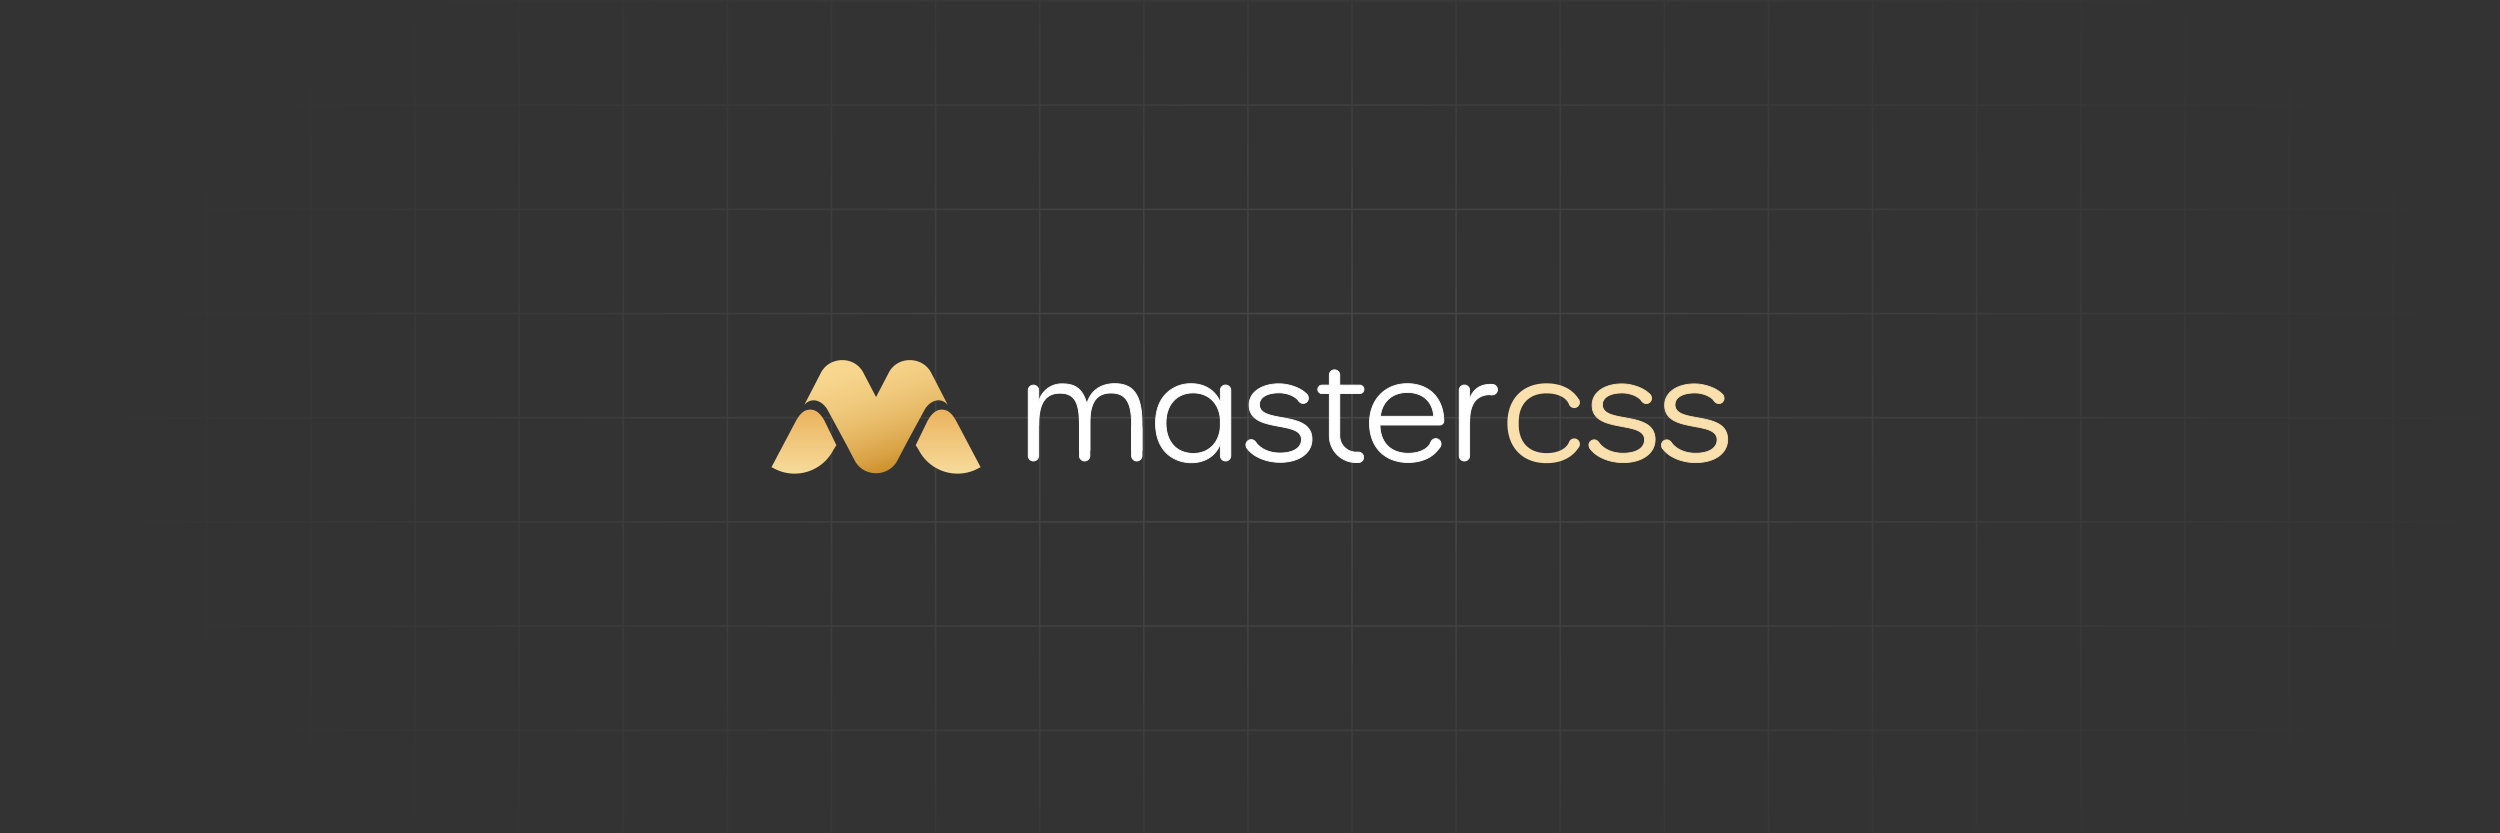 <svg xmlns="http://www.w3.org/2000/svg" xmlns:xlink="http://www.w3.org/1999/xlink" width="1200" height="400" viewBox="0 0 1200 400"><rect x="0" y="0" width="1200" height="400" fill="#333333" stroke="none"/><defs><radialGradient id="a" cx="0.5" cy="0.5" r="0.422" gradientUnits="objectBoundingBox"><stop offset="0" stop-color="#fff" stop-opacity="0.102"/><stop offset="1" stop-color="#fff" stop-opacity="0"/></radialGradient><linearGradient id="b" x1="0.5" y1="-1.054" x2="0.5" y2="1.002" gradientUnits="objectBoundingBox"><stop offset="0" stop-color="#c8861c"/><stop offset="0.323" stop-color="#e6a345"/><stop offset="1" stop-color="#f6db9b"/></linearGradient><linearGradient id="c" x1="21.397" y1="-1.054" x2="21.397" y2="1.002" gradientUnits="objectBoundingBox"><stop offset="0" stop-color="#c78a28"/><stop offset="0.323" stop-color="#e6a345"/><stop offset="1" stop-color="#f6db9b"/></linearGradient><linearGradient id="d" x1="0.156" y1="-0.44" x2="0.754" y2="1.009" gradientUnits="objectBoundingBox"><stop offset="0" stop-color="#fcdd98"/><stop offset="0.232" stop-color="#fada94"/><stop offset="0.407" stop-color="#f6d48b"/><stop offset="0.564" stop-color="#efc87b"/><stop offset="0.709" stop-color="#e6b864"/><stop offset="0.847" stop-color="#d9a346"/><stop offset="0.975" stop-color="#c98922"/><stop offset="1" stop-color="#e6a345"/></linearGradient><clipPath id="f"><rect width="1200" height="400"/></clipPath></defs><g id="e" clip-path="url(#f)"><path d="M1249.237,701H0V0H1300V701Zm.793-.794h49.177V650.985H1250.03Zm-49.969,0h49.176V650.985h-49.176Zm-49.969,0h49.176V650.985h-49.176Zm-49.969,0H1149.3V650.985h-49.176Zm-49.969,0h49.176V650.985h-49.176Zm-49.969,0h49.176V650.985h-49.176Zm-49.97,0H999.39V650.985H950.213Zm-49.969,0H949.42V650.985H900.244Zm-49.969,0h49.176V650.985H850.274Zm-49.969,0h49.176V650.985H800.305Zm-49.97,0h49.176V650.985H750.336Zm-49.969,0h49.176V650.985H700.366Zm-49.969,0h49.176V650.985H650.4Zm-49.969,0H649.6V650.985H600.427Zm-49.969,0h49.176V650.985H550.458Zm-49.97,0h49.176V650.985H500.488Zm-49.97,0h49.176V650.985H450.519Zm-49.97,0h49.176V650.985H400.549Zm-49.969,0h49.176V650.985H350.58Zm-49.97,0h49.176V650.985H300.61Zm-49.969,0h49.176V650.985H250.641Zm-49.969,0h49.176V650.985H200.671Zm-49.969,0h49.176V650.985H150.7Zm-49.97,0h49.176V650.985H100.732Zm-49.969,0H99.939V650.985H50.763Zm-49.969,0H49.969V650.985H.793ZM1250.03,650.191h49.177V600.971H1250.03Zm-49.969,0h49.176V600.971h-49.176Zm-49.969,0h49.176V600.971h-49.176Zm-49.969,0H1149.3V600.971h-49.176Zm-49.969,0h49.176V600.971h-49.176Zm-49.969,0h49.176V600.971h-49.176Zm-49.97,0H999.39V600.971H950.213Zm-49.969,0H949.42V600.971H900.244Zm-49.969,0h49.176V600.971H850.274Zm-49.969,0h49.176V600.971H800.305Zm-49.97,0h49.176V600.971H750.336Zm-49.969,0h49.176V600.971H700.366Zm-49.969,0h49.176V600.971H650.4Zm-49.969,0H649.6V600.971H600.427Zm-49.969,0h49.176V600.971H550.458Zm-49.97,0h49.176V600.971H500.488Zm-49.97,0h49.176V600.971H450.519Zm-49.97,0h49.176V600.971H400.549Zm-49.969,0h49.176V600.971H350.58Zm-49.97,0h49.176V600.971H300.61Zm-49.969,0h49.176V600.971H250.641Zm-49.969,0h49.176V600.971H200.671Zm-49.969,0h49.176V600.971H150.7Zm-49.97,0h49.176V600.971H100.732Zm-49.969,0H99.939V600.971H50.763Zm-49.969,0H49.969V600.971H.793ZM1250.03,600.177h49.177V550.956H1250.03Zm-49.969,0h49.176V550.956h-49.176Zm-49.969,0h49.176V550.956h-49.176Zm-49.969,0H1149.3V550.956h-49.176Zm-49.969,0h49.176V550.956h-49.176Zm-49.969,0h49.176V550.956h-49.176Zm-49.97,0H999.39V550.956H950.213Zm-49.969,0H949.42V550.956H900.244Zm-49.969,0h49.176V550.956H850.274Zm-49.969,0h49.176V550.956H800.305Zm-49.97,0h49.176V550.956H750.336Zm-49.969,0h49.176V550.956H700.366Zm-49.969,0h49.176V550.956H650.4Zm-49.969,0H649.6V550.956H600.427Zm-49.969,0h49.176V550.956H550.458Zm-49.97,0h49.176V550.956H500.488Zm-49.97,0h49.176V550.956H450.519Zm-49.97,0h49.176V550.956H400.549Zm-49.969,0h49.176V550.956H350.58Zm-49.97,0h49.176V550.956H300.61Zm-49.969,0h49.176V550.956H250.641Zm-49.969,0h49.176V550.956H200.671Zm-49.969,0h49.176V550.956H150.7Zm-49.97,0h49.176V550.956H100.732Zm-49.969,0H99.939V550.956H50.763Zm-49.969,0H49.969V550.956H.793ZM1250.03,550.162h49.177V500.941H1250.03Zm-49.969,0h49.176V500.941h-49.176Zm-49.969,0h49.176V500.941h-49.176Zm-49.969,0H1149.3V500.941h-49.176Zm-49.969,0h49.176V500.941h-49.176Zm-49.969,0h49.176V500.941h-49.176Zm-49.97,0H999.39V500.941H950.213Zm-49.969,0H949.42V500.941H900.244Zm-49.969,0h49.176V500.941H850.274Zm-49.969,0h49.176V500.941H800.305Zm-49.97,0h49.176V500.941H750.336Zm-49.969,0h49.176V500.941H700.366Zm-49.969,0h49.176V500.941H650.4Zm-49.969,0H649.6V500.941H600.427Zm-49.969,0h49.176V500.941H550.458Zm-49.97,0h49.176V500.941H500.488Zm-49.97,0h49.176V500.941H450.519Zm-49.97,0h49.176V500.941H400.549Zm-49.969,0h49.176V500.941H350.58Zm-49.97,0h49.176V500.941H300.61Zm-49.969,0h49.176V500.941H250.641Zm-49.969,0h49.176V500.941H200.671Zm-49.969,0h49.176V500.941H150.7Zm-49.97,0h49.176V500.941H100.732Zm-49.969,0H99.939V500.941H50.763Zm-49.969,0H49.969V500.941H.793ZM1250.03,500.147h49.177V450.926H1250.03Zm-49.969,0h49.176V450.926h-49.176Zm-49.969,0h49.176V450.926h-49.176Zm-49.969,0H1149.3V450.926h-49.176Zm-49.969,0h49.176V450.926h-49.176Zm-49.969,0h49.176V450.926h-49.176Zm-49.97,0H999.39V450.926H950.213Zm-49.969,0H949.42V450.926H900.244Zm-49.969,0h49.176V450.926H850.274Zm-49.969,0h49.176V450.926H800.305Zm-49.97,0h49.176V450.926H750.336Zm-49.969,0h49.176V450.926H700.366Zm-49.969,0h49.176V450.926H650.4Zm-49.969,0H649.6V450.926H600.427Zm-49.969,0h49.176V450.926H550.458Zm-49.97,0h49.176V450.926H500.488Zm-49.97,0h49.176V450.926H450.519Zm-49.97,0h49.176V450.926H400.549Zm-49.969,0h49.176V450.926H350.58Zm-49.97,0h49.176V450.926H300.61Zm-49.969,0h49.176V450.926H250.641Zm-49.969,0h49.176V450.926H200.671Zm-49.969,0h49.176V450.926H150.7Zm-49.97,0h49.176V450.926H100.732Zm-49.969,0H99.939V450.926H50.763Zm-49.969,0H49.969V450.926H.793ZM1250.03,450.133h49.177V400.912H1250.03Zm-49.969,0h49.176V400.912h-49.176Zm-49.969,0h49.176V400.912h-49.176Zm-49.969,0H1149.3V400.912h-49.176Zm-49.969,0h49.176V400.912h-49.176Zm-49.969,0h49.176V400.912h-49.176Zm-49.97,0H999.39V400.912H950.213Zm-49.969,0H949.42V400.912H900.244Zm-49.969,0h49.176V400.912H850.274Zm-49.969,0h49.176V400.912H800.305Zm-49.97,0h49.176V400.912H750.336Zm-49.969,0h49.176V400.912H700.366Zm-49.969,0h49.176V400.912H650.4Zm-49.969,0H649.6V400.912H600.427Zm-49.969,0h49.176V400.912H550.458Zm-49.97,0h49.176V400.912H500.488Zm-49.97,0h49.176V400.912H450.519Zm-49.97,0h49.176V400.912H400.549Zm-49.969,0h49.176V400.912H350.58Zm-49.97,0h49.176V400.912H300.61Zm-49.969,0h49.176V400.912H250.641Zm-49.969,0h49.176V400.912H200.671Zm-49.969,0h49.176V400.912H150.7Zm-49.97,0h49.176V400.912H100.732Zm-49.969,0H99.939V400.912H50.763Zm-49.969,0H49.969V400.912H.793ZM1250.03,400.118h49.177V350.9H1250.03Zm-49.969,0h49.176V350.9h-49.176Zm-49.969,0h49.176V350.9h-49.176Zm-49.969,0H1149.3V350.9h-49.176Zm-49.969,0h49.176V350.9h-49.176Zm-49.969,0h49.176V350.9h-49.176Zm-49.97,0H999.39V350.9H950.213Zm-49.969,0H949.42V350.9H900.244Zm-49.969,0h49.176V350.9H850.274Zm-49.969,0h49.176V350.9H800.305Zm-49.97,0h49.176V350.9H750.336Zm-49.969,0h49.176V350.9H700.366Zm-49.969,0h49.176V350.9H650.4Zm-49.969,0H649.6V350.9H600.427Zm-49.969,0h49.176V350.9H550.458Zm-49.97,0h49.176V350.9H500.488Zm-49.97,0h49.176V350.9H450.519Zm-49.97,0h49.176V350.9H400.549Zm-49.969,0h49.176V350.9H350.58Zm-49.97,0h49.176V350.9H300.61Zm-49.969,0h49.176V350.9H250.641Zm-49.969,0h49.176V350.9H200.671Zm-49.969,0h49.176V350.9H150.7Zm-49.97,0h49.176V350.9H100.732Zm-49.969,0H99.939V350.9H50.763Zm-49.969,0H49.969V350.9H.793ZM1250.03,350.1h49.177V300.882H1250.03Zm-49.969,0h49.176V300.882h-49.176Zm-49.969,0h49.176V300.882h-49.176Zm-49.969,0H1149.3V300.882h-49.176Zm-49.969,0h49.176V300.882h-49.176Zm-49.969,0h49.176V300.882h-49.176Zm-49.97,0H999.39V300.882H950.213Zm-49.969,0H949.42V300.882H900.244Zm-49.969,0h49.176V300.882H850.274Zm-49.969,0h49.176V300.882H800.305Zm-49.97,0h49.176V300.882H750.336Zm-49.969,0h49.176V300.882H700.366Zm-49.969,0h49.176V300.882H650.4Zm-49.969,0H649.6V300.882H600.427Zm-49.969,0h49.176V300.882H550.458Zm-49.97,0h49.176V300.882H500.488Zm-49.97,0h49.176V300.882H450.519Zm-49.97,0h49.176V300.882H400.549Zm-49.969,0h49.176V300.882H350.58Zm-49.97,0h49.176V300.882H300.61Zm-49.969,0h49.176V300.882H250.641Zm-49.969,0h49.176V300.882H200.671Zm-49.969,0h49.176V300.882H150.7Zm-49.97,0h49.176V300.882H100.732Zm-49.969,0H99.939V300.882H50.763Zm-49.969,0H49.969V300.882H.793ZM1250.03,300.088h49.177V250.867H1250.03Zm-49.969,0h49.176V250.867h-49.176Zm-49.969,0h49.176V250.867h-49.176Zm-49.969,0H1149.3V250.867h-49.176Zm-49.969,0h49.176V250.867h-49.176Zm-49.969,0h49.176V250.867h-49.176Zm-49.97,0H999.39V250.867H950.213Zm-49.969,0H949.42V250.867H900.244Zm-49.969,0h49.176V250.867H850.274Zm-49.969,0h49.176V250.867H800.305Zm-49.97,0h49.176V250.867H750.336Zm-49.969,0h49.176V250.867H700.366Zm-49.969,0h49.176V250.867H650.4Zm-49.969,0H649.6V250.867H600.427Zm-49.969,0h49.176V250.867H550.458Zm-49.97,0h49.176V250.867H500.488Zm-49.97,0h49.176V250.867H450.519Zm-49.97,0h49.176V250.867H400.549Zm-49.969,0h49.176V250.867H350.58Zm-49.97,0h49.176V250.867H300.61Zm-49.969,0h49.176V250.867H250.641Zm-49.969,0h49.176V250.867H200.671Zm-49.969,0h49.176V250.867H150.7Zm-49.97,0h49.176V250.867H100.732Zm-49.969,0H99.939V250.867H50.763Zm-49.969,0H49.969V250.867H.793ZM1250.03,250.074h49.177V200.853H1250.03Zm-49.969,0h49.176V200.853h-49.176Zm-49.969,0h49.176V200.853h-49.176Zm-49.969,0H1149.3V200.853h-49.176Zm-49.969,0h49.176V200.853h-49.176Zm-49.969,0h49.176V200.853h-49.176Zm-49.97,0H999.39V200.853H950.213Zm-49.969,0H949.42V200.853H900.244Zm-49.969,0h49.176V200.853H850.274Zm-49.969,0h49.176V200.853H800.305Zm-49.97,0h49.176V200.853H750.336Zm-49.969,0h49.176V200.853H700.366Zm-49.969,0h49.176V200.853H650.4Zm-49.969,0H649.6V200.853H600.427Zm-49.969,0h49.176V200.853H550.458Zm-49.97,0h49.176V200.853H500.488Zm-49.97,0h49.176V200.853H450.519Zm-49.97,0h49.176V200.853H400.549Zm-49.969,0h49.176V200.853H350.58Zm-49.97,0h49.176V200.853H300.61Zm-49.969,0h49.176V200.853H250.641Zm-49.969,0h49.176V200.853H200.671Zm-49.969,0h49.176V200.853H150.7Zm-49.97,0h49.176V200.853H100.732Zm-49.969,0H99.939V200.853H50.763Zm-49.969,0H49.969V200.853H.793ZM1250.03,200.059h49.177V150.838H1250.03Zm-49.969,0h49.176V150.838h-49.176Zm-49.969,0h49.176V150.838h-49.176Zm-49.969,0H1149.3V150.838h-49.176Zm-49.969,0h49.176V150.838h-49.176Zm-49.969,0h49.176V150.838h-49.176Zm-49.97,0H999.39V150.838H950.213Zm-49.969,0H949.42V150.838H900.244Zm-49.969,0h49.176V150.838H850.274Zm-49.969,0h49.176V150.838H800.305Zm-49.97,0h49.176V150.838H750.336Zm-49.969,0h49.176V150.838H700.366Zm-49.969,0h49.176V150.838H650.4Zm-49.969,0H649.6V150.838H600.427Zm-49.969,0h49.176V150.838H550.458Zm-49.97,0h49.176V150.838H500.488Zm-49.97,0h49.176V150.838H450.519Zm-49.97,0h49.176V150.838H400.549Zm-49.969,0h49.176V150.838H350.58Zm-49.97,0h49.176V150.838H300.61Zm-49.969,0h49.176V150.838H250.641Zm-49.969,0h49.176V150.838H200.671Zm-49.969,0h49.176V150.838H150.7Zm-49.97,0h49.176V150.838H100.732Zm-49.969,0H99.939V150.838H50.763Zm-49.969,0H49.969V150.838H.793ZM1250.03,150.044h49.177V100.823H1250.03Zm-49.969,0h49.176V100.823h-49.176Zm-49.969,0h49.176V100.823h-49.176Zm-49.969,0H1149.3V100.823h-49.176Zm-49.969,0h49.176V100.823h-49.176Zm-49.969,0h49.176V100.823h-49.176Zm-49.97,0H999.39V100.823H950.213Zm-49.969,0H949.42V100.823H900.244Zm-49.969,0h49.176V100.823H850.274Zm-49.969,0h49.176V100.823H800.305Zm-49.97,0h49.176V100.823H750.336Zm-49.969,0h49.176V100.823H700.366Zm-49.969,0h49.176V100.823H650.4Zm-49.969,0H649.6V100.823H600.427Zm-49.969,0h49.176V100.823H550.458Zm-49.97,0h49.176V100.823H500.488Zm-49.97,0h49.176V100.823H450.519Zm-49.97,0h49.176V100.823H400.549Zm-49.969,0h49.176V100.823H350.58Zm-49.97,0h49.176V100.823H300.61Zm-49.969,0h49.176V100.823H250.641Zm-49.969,0h49.176V100.823H200.671Zm-49.969,0h49.176V100.823H150.7Zm-49.97,0h49.176V100.823H100.732Zm-49.969,0H99.939V100.823H50.763Zm-49.969,0H49.969V100.823H.793ZM1250.03,100.029h49.177V50.809H1250.03Zm-49.969,0h49.176V50.809h-49.176Zm-49.969,0h49.176V50.809h-49.176Zm-49.969,0H1149.3V50.809h-49.176Zm-49.969,0h49.176V50.809h-49.176Zm-49.969,0h49.176V50.809h-49.176Zm-49.97,0H999.39V50.809H950.213Zm-49.969,0H949.42V50.809H900.244Zm-49.969,0h49.176V50.809H850.274Zm-49.969,0h49.176V50.809H800.305Zm-49.97,0h49.176V50.809H750.336Zm-49.969,0h49.176V50.809H700.366Zm-49.969,0h49.176V50.809H650.4Zm-49.969,0H649.6V50.809H600.427Zm-49.969,0h49.176V50.809H550.458Zm-49.97,0h49.176V50.809H500.488Zm-49.97,0h49.176V50.809H450.519Zm-49.97,0h49.176V50.809H400.549Zm-49.969,0h49.176V50.809H350.58Zm-49.97,0h49.176V50.809H300.61Zm-49.969,0h49.176V50.809H250.641Zm-49.969,0h49.176V50.809H200.671Zm-49.969,0h49.176V50.809H150.7Zm-49.97,0h49.176V50.809H100.732Zm-49.969,0H99.939V50.809H50.763Zm-49.969,0H49.969V50.809H.793ZM1250.03,50.015h49.177V.794H1250.03Zm-49.969,0h49.176V.794h-49.176Zm-49.969,0h49.176V.794h-49.176Zm-49.969,0H1149.3V.794h-49.176Zm-49.969,0h49.176V.794h-49.176Zm-49.969,0h49.176V.794h-49.176Zm-49.97,0H999.39V.794H950.213Zm-49.969,0H949.42V.794H900.244Zm-49.969,0h49.176V.794H850.274Zm-49.969,0h49.176V.794H800.305Zm-49.97,0h49.176V.794H750.336Zm-49.969,0h49.176V.794H700.366Zm-49.969,0h49.176V.794H650.4Zm-49.969,0H649.6V.794H600.427Zm-49.969,0h49.176V.794H550.458Zm-49.97,0h49.176V.794H500.488Zm-49.97,0h49.176V.794H450.519Zm-49.97,0h49.176V.794H400.549Zm-49.969,0h49.176V.794H350.58Zm-49.97,0h49.176V.794H300.61Zm-49.969,0h49.176V.794H250.641Zm-49.969,0h49.176V.794H200.671Zm-49.969,0h49.176V.794H150.7Zm-49.97,0h49.176V.794H100.732Zm-49.969,0H99.939V.794H50.763Zm-49.969,0H49.969V.794H.793Z" transform="translate(-51 -150)" fill="url(#a)"/><g transform="translate(493.347 177.317)"><g transform="translate(138.99 7.338)"><path d="M1093.908,458.217h-18.091a2.032,2.032,0,0,1,0-4.064h18.091a2.032,2.032,0,0,1,0,4.064Z" transform="translate(-1073.577 -453.945)" fill="#fff"/><path d="M1093.979,458.495h-18.091a2.24,2.24,0,1,1,0-4.48h18.091a2.24,2.24,0,0,1,0,4.48Zm-18.091-4.062a1.822,1.822,0,1,0,0,3.645h18.091a1.822,1.822,0,0,0,0-3.645Z" transform="translate(-1073.647 -454.015)" fill="#fff"/></g><g transform="translate(0 7.333)"><path d="M984.077,490.566h0a2.5,2.5,0,0,1-2.5-2.5v-31.41a2.5,2.5,0,0,1,2.5-2.5h0a2.5,2.5,0,0,1,2.5,2.5v31.41A2.5,2.5,0,0,1,984.077,490.566Z" transform="translate(-981.365 -453.942)" fill="#fff"/><path d="M984.147,490.844a2.715,2.715,0,0,1-2.712-2.712V456.724a2.711,2.711,0,1,1,5.422,0v31.409A2.714,2.714,0,0,1,984.147,490.844Zm0-36.414a2.3,2.3,0,0,0-2.294,2.294v31.409a2.293,2.293,0,1,0,4.587,0V456.724A2.3,2.3,0,0,0,984.147,454.43Z" transform="translate(-981.435 -454.012)" fill="#fff"/></g><g transform="translate(24.572 18.791)"><path d="M1000.378,486.709h0a2.5,2.5,0,0,1-2.5-2.5V464.255a2.5,2.5,0,0,1,2.5-2.5h0a2.5,2.5,0,0,1,2.5,2.5v19.952A2.5,2.5,0,0,1,1000.378,486.709Z" transform="translate(-997.667 -461.544)" fill="#fff"/><path d="M1000.449,486.988a2.715,2.715,0,0,1-2.712-2.712v-19.95a2.712,2.712,0,0,1,5.423,0v19.95A2.715,2.715,0,0,1,1000.449,486.988Zm0-24.955a2.3,2.3,0,0,0-2.294,2.292v19.95a2.294,2.294,0,1,0,4.588,0v-19.95A2.3,2.3,0,0,0,1000.449,462.033Z" transform="translate(-997.737 -461.614)" fill="#fff"/></g><g transform="translate(49.597 25.604)"><path d="M1016.982,484.416h0a2.5,2.5,0,0,1-2.5-2.5V468.775a2.5,2.5,0,0,1,2.5-2.5h0a2.5,2.5,0,0,1,2.5,2.5v13.139A2.5,2.5,0,0,1,1016.982,484.416Z" transform="translate(-1014.27 -466.064)" fill="#fff"/><path d="M1017.052,484.695a2.716,2.716,0,0,1-2.712-2.712V468.846a2.712,2.712,0,1,1,5.423,0v13.137A2.716,2.716,0,0,1,1017.052,484.695Zm0-18.143a2.3,2.3,0,0,0-2.294,2.294v13.137a2.293,2.293,0,1,0,4.587,0V468.846A2.3,2.3,0,0,0,1017.052,466.552Z" transform="translate(-1014.34 -466.134)" fill="#fff"/></g><g transform="translate(92.225 7.333)"><path d="M1045.262,490.566h0a2.5,2.5,0,0,1-2.5-2.5v-31.41a2.5,2.5,0,0,1,2.5-2.5h0a2.5,2.5,0,0,1,2.5,2.5v31.41A2.5,2.5,0,0,1,1045.262,490.566Z" transform="translate(-1042.551 -453.942)" fill="#fff"/><path d="M1045.333,490.844a2.715,2.715,0,0,1-2.712-2.712V456.724a2.712,2.712,0,1,1,5.423,0v31.409A2.716,2.716,0,0,1,1045.333,490.844Zm0-36.414a2.3,2.3,0,0,0-2.293,2.294v31.409a2.293,2.293,0,1,0,4.586,0V456.724A2.3,2.3,0,0,0,1045.333,454.43Z" transform="translate(-1042.621 -454.012)" fill="#fff"/></g><g transform="translate(206.858 7.333)"><path d="M1121.315,490.566h0a2.5,2.5,0,0,1-2.5-2.5v-31.41a2.5,2.5,0,0,1,2.5-2.5h0a2.5,2.5,0,0,1,2.5,2.5v31.41A2.5,2.5,0,0,1,1121.315,490.566Z" transform="translate(-1118.604 -453.942)" fill="#fff"/><path d="M1121.386,490.844a2.715,2.715,0,0,1-2.712-2.712V456.724a2.712,2.712,0,1,1,5.423,0v31.409A2.715,2.715,0,0,1,1121.386,490.844Zm0-36.414a2.3,2.3,0,0,0-2.294,2.294v31.409a2.293,2.293,0,1,0,4.587,0V456.724A2.3,2.3,0,0,0,1121.386,454.43Z" transform="translate(-1118.674 -454.012)" fill="#fff"/></g><g transform="translate(104.504 33.504)"><path d="M1055.912,474.016a2.5,2.5,0,1,1-2.5-2.5A2.5,2.5,0,0,1,1055.912,474.016Z" transform="translate(-1050.698 -471.305)" fill="#fff"/><path d="M1053.48,476.8a2.712,2.712,0,1,1,2.71-2.712A2.716,2.716,0,0,1,1053.48,476.8Zm0-5.006a2.293,2.293,0,1,0,2.292,2.294A2.3,2.3,0,0,0,1053.48,471.793Z" transform="translate(-1050.768 -471.375)" fill="#fff"/></g><g transform="translate(129.476 11.11)"><path d="M1072.479,459.158a2.5,2.5,0,1,1-2.5-2.5A2.5,2.5,0,0,1,1072.479,459.158Z" transform="translate(-1067.265 -456.448)" fill="#fff"/><path d="M1070.047,461.94a2.711,2.711,0,1,1,2.712-2.712A2.716,2.716,0,0,1,1070.047,461.94Zm0-5a2.293,2.293,0,1,0,2.295,2.293A2.3,2.3,0,0,0,1070.047,456.936Z" transform="translate(-1067.335 -456.518)" fill="#fff"/></g><g transform="translate(193.131 33.029)"><path d="M1114.711,473.7a2.5,2.5,0,1,1-2.5-2.5A2.5,2.5,0,0,1,1114.711,473.7Z" transform="translate(-1109.497 -470.99)" fill="#fff"/><path d="M1112.277,476.482a2.711,2.711,0,1,1,2.712-2.712A2.714,2.714,0,0,1,1112.277,476.482Zm0-5a2.293,2.293,0,1,0,2.295,2.293A2.3,2.3,0,0,0,1112.277,471.478Z" transform="translate(-1109.567 -471.06)" fill="#fff"/></g><g transform="translate(220.229 7.004)"><path d="M1132.688,456.435a2.5,2.5,0,1,1-2.5-2.5A2.5,2.5,0,0,1,1132.688,456.435Z" transform="translate(-1127.475 -453.724)" fill="#fff"/><path d="M1130.257,459.217a2.712,2.712,0,1,1,2.712-2.712A2.716,2.716,0,0,1,1130.257,459.217Zm0-5.006a2.293,2.293,0,1,0,2.293,2.294A2.3,2.3,0,0,0,1130.257,454.212Z" transform="translate(-1127.545 -453.794)" fill="#fff"/></g><g transform="translate(144.524 0)"><path d="M1091.445,493.774h-1.152a12.85,12.85,0,0,1-12.836-12.835V451.787a2.5,2.5,0,0,1,5.006,0V480.94a7.839,7.839,0,0,0,7.83,7.83h1.152a2.5,2.5,0,0,1,0,5Z" transform="translate(-1077.249 -449.077)" fill="#fff"/><path d="M1091.516,494.054h-1.153a13.059,13.059,0,0,1-13.044-13.044V451.857a2.711,2.711,0,0,1,5.422,0V481.01a7.631,7.631,0,0,0,7.622,7.621h1.153a2.712,2.712,0,0,1,0,5.423Zm-11.487-44.489a2.3,2.3,0,0,0-2.293,2.293V481.01a12.641,12.641,0,0,0,12.626,12.626h1.153a2.294,2.294,0,0,0,0-4.588h-1.153a8.047,8.047,0,0,1-8.04-8.038V451.857A2.3,2.3,0,0,0,1080.03,449.565Z" transform="translate(-1077.319 -449.147)" fill="#fff"/></g><g transform="translate(92.225 23.744)"><path d="M1042.863,466.9c0-.684-.042-1.341-.1-1.985v4C1042.82,468.261,1042.863,467.595,1042.863,466.9Z" transform="translate(-1042.551 -464.893)" fill="#fff"/><path d="M1043.038,468.941l-.417-.02v-4l.417-.02c.071.755.1,1.393.1,2.006S1043.109,468.172,1043.038,468.941Z" transform="translate(-1042.621 -464.9)" fill="#fff"/></g><g transform="translate(61.117 6.632)"><path d="M1040.295,487.171c-7.963,0-13.166-5.517-13.166-14.577,0-8.964,5.2-14.482,13.04-14.482,7.264,0,12.325,4.763,13.062,12.5v-7.823c-2.308-6.062-7.784-9.1-13.985-9.1-8.982,0-17.125,6.1-17.125,18.907,0,12.9,8.177,19.036,17.218,19.036h0c6.138,0,11.649-3.072,13.892-9.065V474.61C1052.5,482.41,1047.5,487.171,1040.295,487.171Z" transform="translate(-1021.913 -453.477)" fill="#fff"/><path d="M1039.407,491.911l-.208,0c-7.99-.087-17.216-5.161-17.216-19.242,0-6.022,1.818-11,5.256-14.4a16.958,16.958,0,0,1,12.076-4.713c6.677,0,11.98,3.453,14.179,9.235l.015.074v7.823l-.418.02c-.723-7.591-5.649-12.307-12.855-12.307-7.794,0-12.83,5.6-12.83,14.274,0,8.861,4.965,14.368,12.958,14.368,7.133,0,12.012-4.74,12.727-12.37l.418.018-.014,8.029C1051.339,488.471,1046.073,491.911,1039.407,491.911Zm-.092-37.946c-7.8,0-16.915,4.9-16.915,18.7,0,13.9,9.161,18.826,17.007,18.826h.209c6.37-.071,11.4-3.384,13.474-8.9v-5.333c-1.5,6.347-6.2,10.186-12.726,10.186-8.251,0-13.375-5.666-13.375-14.785,0-8.925,5.2-14.693,13.247-14.693,6.6,0,11.345,3.827,12.854,10.153v-5.232C1050.947,457.3,1045.8,453.965,1039.315,453.965Z" transform="translate(-1021.983 -453.547)" fill="#fff"/></g><g transform="translate(41.706 6.632)"><path d="M1009.1,453.686h0Z" transform="translate(-1009.105 -453.477)" fill="#fff"/><path d="M1009.108,453.965l0-.418h0Z" transform="translate(-1009.105 -453.547)" fill="#fff"/></g><g transform="translate(5.004 6.632)"><path d="M1034.491,472.866c0-13.026-3.554-19.18-13.1-19.18-7.077,0-11.737,3.791-13.368,9.695-1.825-6.632-5.024-9.6-11.666-9.6a11.419,11.419,0,0,0-11.46,8.623v11.492c0-10.479,3-15.622,10.265-15.622,7.1,0,9.294,4.531,9.294,14.993v12.3h5.006v-12.4c0-10.308,2.933-14.984,10.234-14.984,7.169,0,9.793,4.665,9.793,14.993v12.388h5.006Z" transform="translate(-984.685 -453.477)" fill="#fff"/><path d="M1034.771,485.842h-5.423v-12.6c0-10.5-2.777-14.782-9.585-14.782-7.027,0-10.026,4.416-10.026,14.773v12.608h-5.422V473.336c0-10.777-2.463-14.784-9.088-14.784-6.955,0-10.055,4.754-10.055,15.412h-.418V462.473a11.61,11.61,0,0,1,11.67-8.833c6.3,0,9.726,2.641,11.671,9.072,1.89-5.836,6.723-9.166,13.364-9.166,9.33,0,13.312,5.8,13.312,19.39Zm-5.005-.419h4.587V472.937c0-13.475-3.735-18.972-12.893-18.972-6.694,0-11.492,3.479-13.168,9.543l-.2.729-.2-.729c-1.872-6.8-5.087-9.448-11.467-9.448a11.2,11.2,0,0,0-11.258,8.465l0,5.465c1.078-6.768,4.3-9.855,10.058-9.855,6.929,0,9.5,4.119,9.5,15.2v12.087h4.587v-12.19c0-10.647,3.123-15.192,10.444-15.192,7.105,0,10,4.4,10,15.2Z" transform="translate(-984.755 -453.547)" fill="#fff"/></g><g transform="translate(104.72 6.698)"><path d="M1057.273,463.706c0-3.541,3.77-5.654,9.448-5.654,3.773,0,7.692,1.522,9.389,3.838l4.323-2.526h0c-2.152-3.242-8.51-5.621-13.773-5.634-8.061-.018-14.325,3.9-14.325,10.158,0,13.894,25.119,7.009,25.119,16.594,0,4.018-3.905,6.478-10.288,6.478-4.613,0-8.966-1.563-11.646-5.093l-4.415,2.356c2.665,4.514,9.511,7.2,16.063,7.2,9.077,0,15.329-4.43,15.329-11.041C1082.5,466.157,1057.273,473.238,1057.273,463.706Z" transform="translate(-1050.813 -453.521)" fill="#fff"/><path d="M1067.265,491.7c-7.025,0-13.706-3-16.243-7.3l-.111-.187,4.765-2.541.107.142c2.454,3.232,6.531,5.01,11.48,5.01,6.218,0,10.081-2.4,10.081-6.27,0-4.175-4.935-5.09-10.65-6.148-6.781-1.257-14.47-2.683-14.47-10.446a8.753,8.753,0,0,1,2.65-6.3c2.591-2.583,6.9-4.064,11.827-4.064h.057c5.6.014,11.861,2.582,13.95,5.728l.122.184-.191.11-4.485,2.623-.11-.151c-1.62-2.211-5.414-3.755-9.223-3.755-5.7,0-9.237,2.086-9.237,5.446,0,4.116,4.892,5,10.56,6.026,6.873,1.244,14.663,2.653,14.663,10.644C1082.8,487.175,1076.559,491.7,1067.265,491.7Zm-15.771-7.325c2.549,4.077,8.988,6.908,15.771,6.908,9.044,0,15.12-4.353,15.12-10.833,0-7.645-7.607-9.02-14.318-10.234-5.607-1.014-10.9-1.97-10.9-6.436,0-3.617,3.7-5.863,9.654-5.863,3.849,0,7.695,1.545,9.446,3.774l3.97-2.32c-2.139-2.959-8.108-5.346-13.478-5.358h-.058c-4.818,0-9.017,1.435-11.529,3.942a8.331,8.331,0,0,0-2.526,6.007c0,7.417,7.181,8.748,14.128,10.034,5.652,1.048,10.991,2.038,10.991,6.56,0,4.125-4.023,6.688-10.5,6.688-5.01,0-9.158-1.786-11.7-5.036Z" transform="translate(-1050.911 -453.591)" fill="#fff"/></g><g transform="translate(194.824 22.289)"><path d="M1110.693,464.073h0Z" transform="translate(-1110.69 -463.865)" fill="#fff"/><path d="M1110.693,464.353h0v-.418Z" transform="translate(-1110.69 -463.935)" fill="#fff"/></g><g transform="translate(163.818 6.634)"><path d="M1124.368,483.577l-3.31-1.518-1.409-.09c-1.587,3.416-5.833,5.143-10.842,5.143-8.246,0-13.407-5.1-13.543-13.585h28.444a1.97,1.97,0,0,0,2.21-2.208c-.208-10.593-6.958-17.631-17.527-17.631-10.738,0-18.132,7.7-18.132,18.909,0,11.4,7.3,18.909,18.481,18.909l0,0C1115.755,491.5,1121.358,488.838,1124.368,483.577Zm-15.909-25.668c7.461,0,12.176,4.46,12.6,11.433h-25.6C1096.341,462.125,1101.344,457.909,1108.459,457.909Z" transform="translate(-1090.049 -453.478)" fill="#fff"/><path d="M1108.81,491.785c-11.353,0-18.69-7.5-18.69-19.118,0-11.255,7.542-19.118,18.342-19.118,10.56,0,17.521,7,17.735,17.837a2.354,2.354,0,0,1-.592,1.771,2.449,2.449,0,0,1-1.827.65h-28.228c.214,8.251,5.182,13.168,13.329,13.168,5.211,0,9.192-1.877,10.654-5.022l.059-.128,1.625.116,3.518,1.614-.113.2c-2.894,5.058-8.319,7.9-15.314,8.025l0,.006Zm-.348-37.819c-10.554,0-17.923,7.69-17.923,18.7,0,11.27,7.057,18.585,18.006,18.7l.262,0c6.986,0,12.421-2.7,15.337-7.622l-3.068-1.406-1.229-.08c-1.578,3.22-5.664,5.135-10.97,5.135-8.346,0-13.615-5.285-13.751-13.79l0-.213h28.653a2.049,2.049,0,0,0,1.53-.524,1.956,1.956,0,0,0,.472-1.47C1125.572,460.806,1118.774,453.966,1108.461,453.966Zm12.667,15.656h-25.839l.029-.234c.892-7.274,5.832-11.617,13.21-11.617,7.467,0,12.373,4.457,12.8,11.629l-.205.012Zm-25.366-.418h25.14c-.5-6.8-5.227-11.015-12.375-11.015C1101.46,458.189,1096.7,462.3,1095.762,469.2Z" transform="translate(-1090.12 -453.548)" fill="#fff"/></g><g transform="translate(211.862 6.973)"><path d="M1133,453.943c-6.35-.4-9.562,3.171-10.869,7v10.935c0-8.4,3.2-13.4,10.53-12.949l1.362-3.191Z" transform="translate(-1121.924 -453.703)" fill="#fff"/><path d="M1122.413,471.945h-.419l.012-11c.98-2.861,3.708-7.607,11.08-7.135l.111.006,1.131,1.979-1.46,3.422-.146-.009a8.974,8.974,0,0,0-6.977,2.122C1123.533,463.406,1122.413,466.978,1122.413,471.945Zm0-10.9v6.133a11.13,11.13,0,0,1,3.045-6.156,9.249,9.249,0,0,1,7.143-2.243l1.262-2.962-.915-1.6C1125.96,453.809,1123.357,458.305,1122.413,461.046Z" transform="translate(-1121.994 -453.773)" fill="#fff"/></g></g><g transform="translate(723.557 183.998)"><path d="M1196.9,395.2c.214-8.268,5.194-13.194,13.356-13.194,5.221,0,9.212,1.88,10.675,5.032l.018.041a2.71,2.71,0,0,0,5.318-.745,2.642,2.642,0,0,0-.162-.884l.04-.018-.115-.2-.006-.009a2.691,2.691,0,0,0-.5-.745c-3-4.581-8.2-7.167-14.839-7.287l0-.006-.5,0c-11.376,0-18.727,7.52-18.727,19.157v0c0,11.637,7.35,19.156,18.727,19.156l.5,0,0-.006c6.641-.121,11.843-2.707,14.839-7.287a2.689,2.689,0,0,0,.5-.745l.006-.009.115-.2-.04-.017a2.656,2.656,0,0,0,.162-.884,2.71,2.71,0,0,0-5.318-.745l-.018.039c-1.464,3.152-5.454,5.032-10.675,5.032-8.162,0-13.142-4.927-13.356-13.194Z" transform="translate(-1191.461 -377.181)" fill="#f9e0ac"/><g transform="translate(73.749 26.925)"><path d="M1245.444,397.654a2.507,2.507,0,1,1-2.508-2.507A2.507,2.507,0,0,1,1245.444,397.654Z" transform="translate(-1240.219 -394.937)" fill="#f9e0ac"/><path d="M1243.007,400.442a2.717,2.717,0,1,1,2.717-2.717A2.722,2.722,0,0,1,1243.007,400.442Zm0-5.016a2.3,2.3,0,1,0,2.3,2.3A2.3,2.3,0,0,0,1243.007,395.426Z" transform="translate(-1240.29 -395.008)" fill="#f9e0ac"/></g><g transform="translate(98.772 4.486)"><path d="M1262.011,382.8a2.507,2.507,0,1,1-2.508-2.509A2.508,2.508,0,0,1,1262.011,382.8Z" transform="translate(-1256.788 -380.081)" fill="#f9e0ac"/><path d="M1259.573,385.584a2.716,2.716,0,1,1,2.717-2.716A2.72,2.72,0,0,1,1259.573,385.584Zm0-5.014a2.3,2.3,0,1,0,2.3,2.3A2.3,2.3,0,0,0,1259.573,380.569Z" transform="translate(-1256.858 -380.151)" fill="#f9e0ac"/></g><g transform="translate(73.966 0.065)"><path d="M1246.809,387.358c0-3.546,3.776-5.665,9.466-5.665,3.78,0,7.707,1.525,9.409,3.845l4.332-2.531h0c-2.158-3.249-8.527-5.632-13.8-5.644-8.078-.02-14.353,3.9-14.353,10.177,0,13.922,25.168,7.023,25.168,16.627,0,4.027-3.913,6.491-10.308,6.491-4.621,0-8.985-1.566-11.67-5.1l-4.424,2.361c2.672,4.525,9.53,7.21,16.1,7.21,9.1,0,15.36-4.439,15.36-11.063C1272.082,389.814,1246.809,396.91,1246.809,387.358Z" transform="translate(-1240.336 -377.153)" fill="#f9e0ac"/><path d="M1256.82,415.407c-7.04,0-13.732-3.007-16.275-7.315l-.11-.187,4.773-2.547.108.142c2.458,3.238,6.544,5.02,11.5,5.02,6.23,0,10.1-2.408,10.1-6.283,0-4.184-4.945-5.1-10.672-6.161-6.8-1.26-14.5-2.688-14.5-10.467a8.765,8.765,0,0,1,2.655-6.315c2.595-2.589,6.911-4.072,11.849-4.072h.057c5.615.014,11.887,2.587,13.978,5.739l.123.184-.192.11-4.493,2.628-.11-.151c-1.625-2.216-5.425-3.762-9.243-3.762-5.709,0-9.254,2.09-9.254,5.457,0,4.125,4.9,5.011,10.58,6.038,6.887,1.246,14.693,2.658,14.693,10.666C1272.39,410.876,1266.133,415.407,1256.82,415.407Zm-15.8-7.34c2.554,4.086,9.006,6.922,15.8,6.922,9.062,0,15.152-4.362,15.152-10.855,0-7.66-7.623-9.038-14.346-10.255-5.621-1.016-10.927-1.974-10.927-6.449,0-3.625,3.708-5.875,9.674-5.875,3.858,0,7.71,1.55,9.465,3.782l3.978-2.324c-2.143-2.965-8.124-5.357-13.506-5.369h-.059c-4.827,0-9.035,1.438-11.553,3.951a8.343,8.343,0,0,0-2.531,6.017c0,7.432,7.2,8.766,14.156,10.054,5.664,1.05,11.014,2.042,11.014,6.573,0,4.134-4.031,6.7-10.52,6.7-5.021,0-9.177-1.79-11.726-5.046Z" transform="translate(-1240.434 -377.224)" fill="#f9e0ac"/></g><g transform="translate(38.926 26.925)"><path d="M1222.387,397.654a2.507,2.507,0,1,1-2.507-2.507A2.507,2.507,0,0,1,1222.387,397.654Z" transform="translate(-1217.163 -394.937)" fill="#f9e0ac"/><path d="M1219.951,400.442a2.717,2.717,0,1,1,2.717-2.717A2.722,2.722,0,0,1,1219.951,400.442Zm0-5.016a2.3,2.3,0,1,0,2.3,2.3A2.3,2.3,0,0,0,1219.951,395.426Z" transform="translate(-1217.234 -395.008)" fill="#f9e0ac"/></g><g transform="translate(63.948 4.486)"><path d="M1238.954,382.8a2.507,2.507,0,1,1-2.507-2.509A2.508,2.508,0,0,1,1238.954,382.8Z" transform="translate(-1233.73 -380.081)" fill="#f9e0ac"/><path d="M1236.518,385.584a2.716,2.716,0,1,1,2.718-2.716A2.721,2.721,0,0,1,1236.518,385.584Zm0-5.014a2.3,2.3,0,1,0,2.3,2.3A2.3,2.3,0,0,0,1236.518,380.569Z" transform="translate(-1233.801 -380.151)" fill="#f9e0ac"/></g><g transform="translate(39.143 0.065)"><path d="M1223.753,387.358c0-3.546,3.776-5.665,9.466-5.665,3.78,0,7.707,1.525,9.409,3.845l4.332-2.531h0c-2.158-3.249-8.529-5.632-13.8-5.644-8.077-.02-14.354,3.9-14.354,10.177,0,13.922,25.17,7.023,25.17,16.627,0,4.027-3.913,6.491-10.31,6.491-4.622,0-8.984-1.566-11.669-5.1l-4.424,2.361c2.67,4.525,9.53,7.21,16.1,7.21,9.1,0,15.36-4.439,15.36-11.063C1249.026,389.814,1223.753,396.91,1223.753,387.358Z" transform="translate(-1217.28 -377.153)" fill="#f9e0ac"/><path d="M1233.764,415.407c-7.04,0-13.733-3.007-16.275-7.315l-.11-.187,4.772-2.547.108.142c2.459,3.238,6.544,5.02,11.5,5.02,6.23,0,10.1-2.408,10.1-6.283,0-4.184-4.945-5.1-10.672-6.161-6.8-1.26-14.5-2.688-14.5-10.467a8.764,8.764,0,0,1,2.655-6.315c2.595-2.589,6.911-4.072,11.849-4.072h.058c5.615.014,11.885,2.587,13.978,5.739l.122.184-.192.11-4.493,2.628-.112-.151c-1.623-2.216-5.423-3.762-9.241-3.762-5.709,0-9.256,2.09-9.256,5.457,0,4.125,4.9,5.011,10.582,6.038,6.887,1.246,14.693,2.658,14.693,10.666C1249.334,410.876,1243.077,415.407,1233.764,415.407Zm-15.8-7.34c2.554,4.086,9.006,6.922,15.8,6.922,9.062,0,15.15-4.362,15.15-10.855,0-7.66-7.621-9.038-14.347-10.255-5.619-1.016-10.926-1.974-10.926-6.449,0-3.625,3.708-5.875,9.674-5.875,3.857,0,7.71,1.55,9.465,3.782l3.978-2.324c-2.143-2.965-8.124-5.357-13.506-5.369h-.059c-4.827,0-9.034,1.438-11.552,3.951a8.343,8.343,0,0,0-2.531,6.017c0,7.432,7.2,8.766,14.157,10.054,5.664,1.05,11.013,2.042,11.013,6.573,0,4.134-4.031,6.7-10.519,6.7-5.02,0-9.177-1.79-11.726-5.046Z" transform="translate(-1217.378 -377.224)" fill="#f9e0ac"/></g></g><g transform="translate(370.314 172.856)"><path d="M595.913,177.3c-2.626-4.647-4.834-5.337-6.987-5.337-3.161,0-5.358,2.923-6.763,5.516L576.555,189l1.527,2.505a20.919,20.919,0,0,0,28.148,8.832l1.457-.76Z" transform="translate(-507.312 -148.2)" fill="url(#b)"/><path d="M527.941,177.3c2.626-4.647,4.834-5.337,6.989-5.337,3.16,0,5.357,2.923,6.762,5.516L547.3,189l-1.527,2.505a20.92,20.92,0,0,1-28.148,8.832l-1.457-.76Z" transform="translate(-516.166 -148.2)" fill="url(#c)"/><path d="M590.907,157.511c-4.089-8.248-16.362-8.434-20.522-.125l-6.045,11.577-6.046-11.577c-4.159-8.31-16.432-8.123-20.522.125l-7.865,15.217c3.733-4.238,8.969-1.741,11.246,2.572l8.483,15.613,4.339,8.3a11.5,11.5,0,0,0,4.941,5.027,12,12,0,0,0,10.849,0,11.5,11.5,0,0,0,4.94-5.027l4.339-8.3,8.483-15.613c2.278-4.312,7.513-6.81,11.246-2.572Z" transform="translate(-514.151 -151.239)" fill="url(#d)"/></g></g></svg>